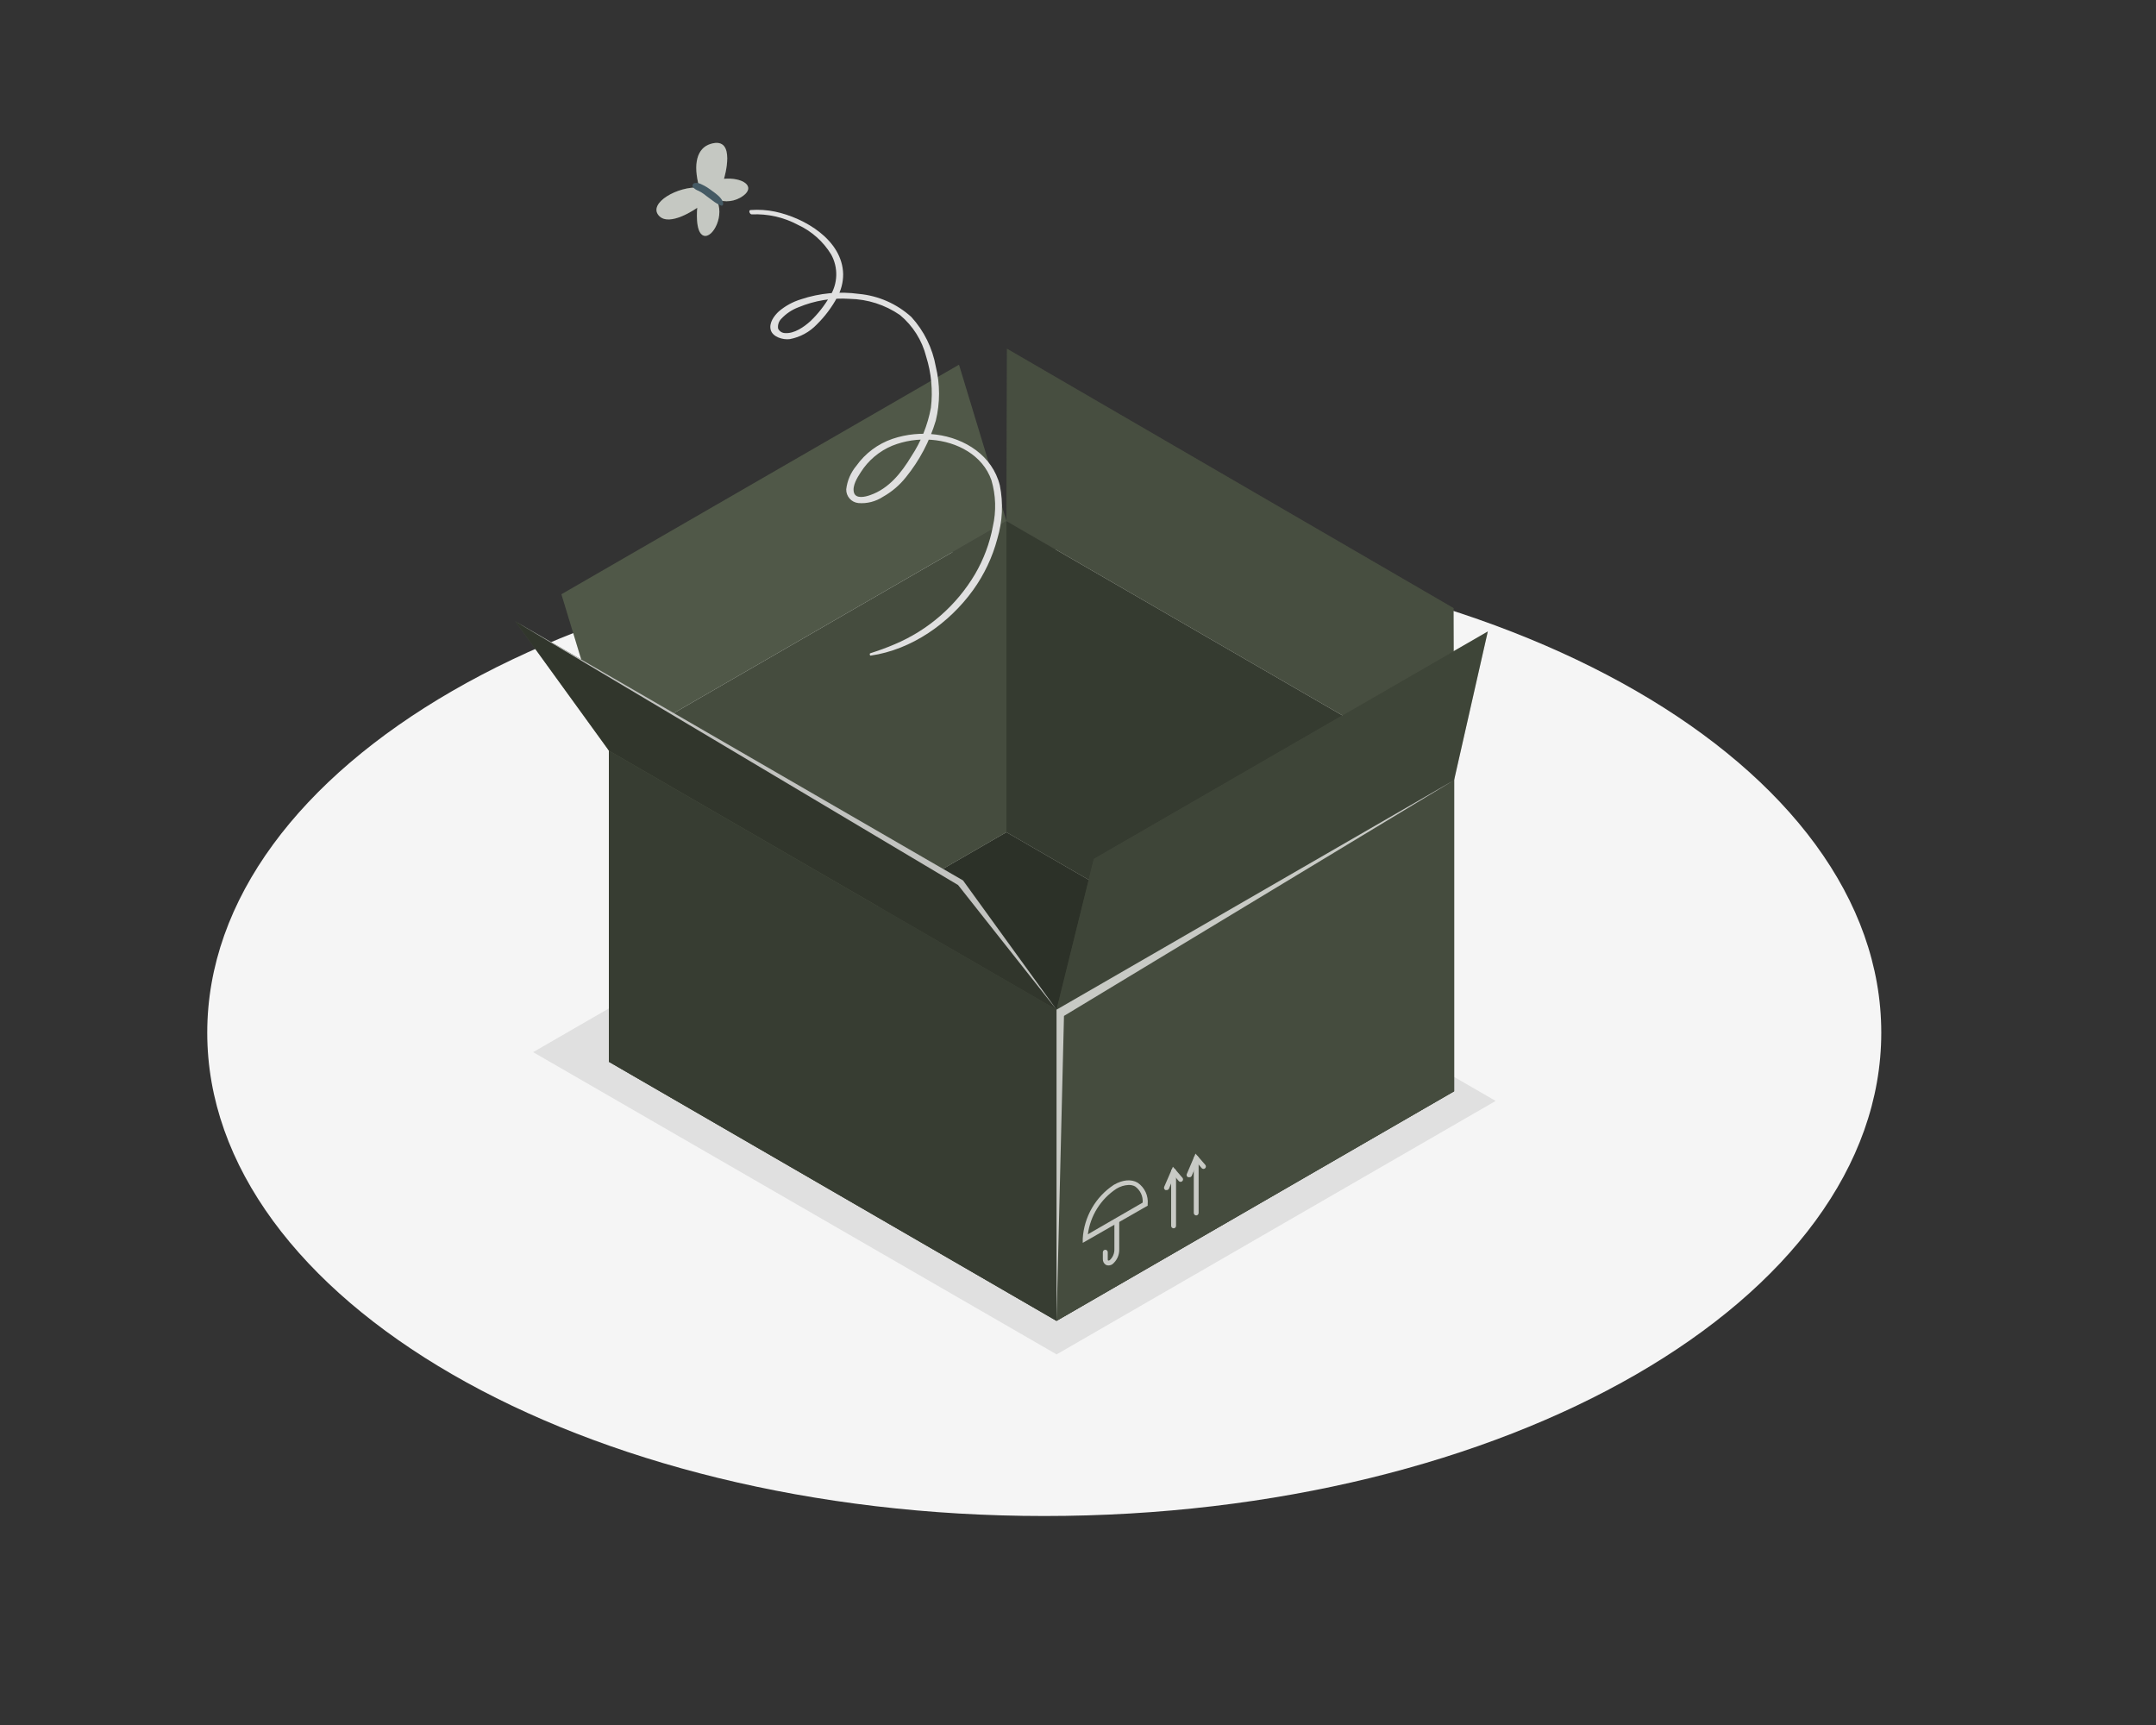 <svg width="200" height="160" viewBox="0 0 200 160" fill="none" xmlns="http://www.w3.org/2000/svg">
<rect x="0" y="0" width="200" height="160" fill="#333333" stroke="none"/>
<path d="M96.87 140.615C139.752 140.615 174.515 120.544 174.515 95.785C174.515 71.026 139.752 50.955 96.87 50.955C53.988 50.955 19.225 71.026 19.225 95.785C19.225 120.544 53.988 140.615 96.87 140.615Z" fill="#F5F5F5"/>
<path d="M49.455 97.59L98.015 125.625L138.745 102.115L90.185 74.08L49.455 97.59Z" fill="#E0E0E0"/>
<path d="M134.89 101.22L98.01 122.515L56.48 98.48L93.36 77.19L134.89 101.22Z" fill="#596250"/>
<path opacity="0.5" d="M134.89 101.22L98.01 122.515L56.48 98.48L93.36 77.19L134.89 101.22Z" fill="black"/>
<path d="M93.36 48.325V77.19L56.48 98.48V69.62L93.36 48.325Z" fill="#596250"/>
<path opacity="0.23" d="M93.36 48.325V77.19L56.48 98.48V69.62L93.36 48.325Z" fill="black"/>
<path d="M98.01 93.65V122.515L56.48 98.48V69.62L98.01 93.65Z" fill="#596250"/>
<path opacity="0.38" d="M98.01 93.65V122.515L56.48 98.48V69.62L98.01 93.65Z" fill="black"/>
<path d="M134.89 72.355V101.22L93.36 77.19V48.325L134.89 72.355Z" fill="#596250"/>
<path opacity="0.4" d="M134.89 72.355V101.22L93.36 77.19V48.325L134.89 72.355Z" fill="black"/>
<path d="M134.89 101.22V72.355L98.01 93.65V122.515L134.89 101.22Z" fill="#596250"/>
<path opacity="0.23" d="M134.89 101.22V72.355L98.01 93.65V122.515L134.89 101.22Z" fill="black"/>
<path d="M93.36 48.325L93.41 32.345L134.84 56.405L134.89 72.355L93.36 48.325Z" fill="#596250"/>
<path opacity="0.2" d="M93.36 48.325L93.41 32.345L134.84 56.405L134.89 72.355L93.36 48.325Z" fill="black"/>
<path d="M98.01 93.65L101.47 79.67L138.015 58.57L134.89 72.355L98.01 93.65Z" fill="#596250"/>
<path opacity="0.3" d="M98.01 93.65L101.47 79.67L138.015 58.57L134.89 72.355L98.01 93.65Z" fill="black"/>
<path d="M56.48 69.62L52.08 55.12L88.96 33.83L93.36 48.325L56.48 69.62Z" fill="#596250"/>
<path opacity="0.1" d="M56.48 69.62L52.08 55.12L88.96 33.83L93.36 48.325L56.48 69.62Z" fill="black"/>
<path d="M56.48 69.62L47.8 57.635L89.335 81.665L98.01 93.65L56.48 69.62Z" fill="#596250"/>
<path opacity="0.45" d="M56.48 69.62L47.8 57.635L89.335 81.665L98.01 93.65L56.48 69.62Z" fill="black"/>
<g opacity="0.7">
<path d="M108.87 113.93C108.81 113.93 108.752 113.906 108.709 113.864C108.666 113.822 108.641 113.765 108.64 113.705V108.625C108.641 108.564 108.666 108.507 108.709 108.464C108.752 108.421 108.809 108.396 108.87 108.395C108.93 108.396 108.987 108.421 109.029 108.464C109.071 108.507 109.095 108.565 109.095 108.625V113.705C109.095 113.765 109.071 113.822 109.029 113.864C108.987 113.906 108.93 113.93 108.87 113.93Z" fill="white"/>
<path d="M108.205 110.385C108.175 110.39 108.145 110.39 108.115 110.385C108.06 110.36 108.018 110.315 107.995 110.259C107.973 110.203 107.973 110.141 107.995 110.085L108.805 108.22L109.705 109.26C109.737 109.307 109.751 109.363 109.744 109.419C109.737 109.476 109.709 109.527 109.667 109.564C109.624 109.602 109.569 109.622 109.513 109.621C109.456 109.62 109.402 109.598 109.36 109.56L108.935 109.06L108.435 110.26C108.413 110.301 108.38 110.335 108.339 110.357C108.298 110.38 108.251 110.389 108.205 110.385Z" fill="white"/>
<path d="M110.965 112.735C110.905 112.734 110.848 112.709 110.806 112.666C110.764 112.623 110.74 112.565 110.74 112.505V107.43C110.74 107.37 110.764 107.313 110.806 107.271C110.848 107.229 110.905 107.205 110.965 107.205C111.025 107.205 111.082 107.229 111.124 107.271C111.166 107.313 111.19 107.37 111.19 107.43V112.5C111.191 112.53 111.185 112.56 111.174 112.588C111.163 112.617 111.147 112.642 111.126 112.664C111.105 112.686 111.08 112.703 111.053 112.716C111.025 112.728 110.995 112.734 110.965 112.735Z" fill="white"/>
<path d="M110.3 109.19C110.27 109.195 110.24 109.195 110.21 109.19C110.183 109.178 110.158 109.161 110.137 109.139C110.116 109.118 110.1 109.092 110.09 109.064C110.079 109.036 110.074 109.006 110.075 108.977C110.076 108.947 110.083 108.917 110.095 108.89L110.9 107L111.8 108.035C111.842 108.078 111.865 108.135 111.865 108.195C111.865 108.255 111.842 108.312 111.8 108.355C111.779 108.376 111.754 108.393 111.727 108.404C111.699 108.416 111.67 108.422 111.64 108.422C111.61 108.422 111.581 108.416 111.553 108.404C111.526 108.393 111.501 108.376 111.48 108.355L111.055 107.855L110.555 109.055C110.534 109.103 110.498 109.143 110.451 109.167C110.405 109.192 110.352 109.2 110.3 109.19Z" fill="white"/>
</g>
<g opacity="0.7">
<path d="M102.825 117.375C102.74 117.376 102.655 117.356 102.58 117.315C102.49 117.257 102.416 117.176 102.368 117.08C102.32 116.984 102.298 116.877 102.305 116.77V116.145C102.306 116.085 102.331 116.028 102.374 115.986C102.417 115.943 102.475 115.92 102.535 115.92C102.595 115.92 102.652 115.944 102.694 115.986C102.736 116.028 102.76 116.085 102.76 116.145V116.77C102.76 116.86 102.76 116.91 102.805 116.92C102.85 116.93 102.875 116.92 102.95 116.88C103.091 116.75 103.202 116.591 103.275 116.414C103.348 116.237 103.382 116.046 103.375 115.855V113.255C103.375 113.195 103.399 113.138 103.441 113.096C103.483 113.054 103.54 113.03 103.6 113.03C103.66 113.03 103.717 113.054 103.759 113.096C103.801 113.138 103.825 113.195 103.825 113.255V115.855C103.836 116.125 103.784 116.394 103.672 116.639C103.559 116.885 103.391 117.101 103.18 117.27C103.073 117.336 102.951 117.372 102.825 117.375Z" fill="white"/>
<path d="M100.44 115.28V114.89C100.499 113.889 100.792 112.915 101.295 112.047C101.797 111.179 102.496 110.44 103.335 109.89C104.155 109.42 104.935 109.35 105.535 109.7C105.855 109.919 106.11 110.221 106.274 110.573C106.437 110.924 106.503 111.314 106.465 111.7V111.83L100.44 115.28ZM104.695 109.91C104.295 109.928 103.906 110.049 103.565 110.26C102.846 110.733 102.237 111.355 101.78 112.084C101.323 112.813 101.028 113.632 100.915 114.485L106 111.545C106.022 111.255 105.968 110.965 105.845 110.702C105.721 110.439 105.532 110.213 105.295 110.045C105.11 109.948 104.903 109.902 104.695 109.91Z" fill="white"/>
</g>
<path opacity="0.7" d="M47.8 57.635L89.335 81.665L98.01 93.65L88.875 82.09L47.8 57.635Z" fill="white"/>
<path opacity="0.7" d="M134.89 72.355L98.01 93.65V122.515L98.7 94.23L134.89 72.355Z" fill="white"/>
<path d="M80.77 60.81C84.575 60.26 88.05 57.81 90.27 54.73C91.305 53.291 92.068 51.674 92.52 49.96C93 48.357 93.079 46.661 92.75 45.02C92.065 42.275 89.525 40.65 86.84 40.31C85.478 40.131 84.092 40.266 82.79 40.705C81.44 41.168 80.268 42.042 79.44 43.205C78.921 43.824 78.594 44.582 78.5 45.385C78.492 45.699 78.603 46.005 78.811 46.242C79.018 46.478 79.307 46.627 79.62 46.66C80.425 46.728 81.23 46.523 81.905 46.08C82.728 45.618 83.454 45 84.04 44.26C85.298 42.708 86.239 40.924 86.81 39.01C87.211 37.367 87.211 35.653 86.81 34.01C86.505 32.292 85.72 30.695 84.545 29.405C83.198 28.18 81.488 27.427 79.675 27.26C77.87 27.012 76.033 27.183 74.305 27.76C73.546 27.99 72.843 28.375 72.24 28.89C71.81 29.29 71.32 29.95 71.495 30.6C71.67 31.25 72.62 31.54 73.265 31.455C74.22 31.276 75.094 30.802 75.765 30.1C76.513 29.364 77.148 28.521 77.65 27.6C78.023 26.938 78.218 26.19 78.215 25.43C78.15 22.26 74.645 20.21 71.9 19.63C71.159 19.475 70.4 19.425 69.645 19.48C69.39 19.48 69.545 19.9 69.75 19.885C71.227 19.818 72.695 20.149 74 20.845C75.287 21.437 76.369 22.399 77.105 23.61C77.433 24.207 77.595 24.881 77.574 25.561C77.553 26.242 77.35 26.905 76.985 27.48C76.495 28.333 75.886 29.111 75.175 29.79C74.58 30.33 73.675 30.955 72.84 30.895C72.702 30.895 72.567 30.856 72.45 30.782C72.334 30.709 72.24 30.604 72.18 30.48C72.155 30.316 72.168 30.148 72.22 29.99C72.271 29.832 72.358 29.688 72.475 29.57C72.916 29.095 73.463 28.728 74.07 28.5C75.57 27.876 77.194 27.609 78.815 27.72C80.485 27.75 82.109 28.272 83.485 29.22C84.683 30.215 85.534 31.565 85.915 33.075C86.397 34.609 86.547 36.228 86.355 37.825C86.058 39.431 85.441 40.962 84.54 42.325C83.615 43.855 82.455 45.325 80.715 45.925C80.285 46.08 79.385 46.305 79.215 45.68C79.045 45.055 79.535 44.285 79.85 43.8C80.546 42.704 81.562 41.847 82.76 41.345C83.916 40.882 85.164 40.693 86.405 40.795C88.76 40.97 91.15 42.2 91.97 44.54C92.381 45.938 92.426 47.419 92.1 48.84C91.806 50.397 91.246 51.892 90.445 53.26C88.722 56.166 86.112 58.442 83 59.755C82.26 60.075 81.5 60.345 80.725 60.595C80.645 60.625 80.68 60.825 80.77 60.81Z" fill="#E0E0E0"/>
<path d="M64.875 17.4C62.875 17.255 60.12 18.83 61.1 19.98C62.08 21.13 64.68 19.27 64.68 19.27C64.68 19.27 64.435 21.595 65.285 21.86C66.135 22.125 67.285 19.905 66.435 18.485C66.845 18.647 67.289 18.702 67.726 18.646C68.163 18.59 68.579 18.425 68.935 18.165C70.145 17.275 68.865 16.435 67.16 16.585C67.16 16.585 68.38 12.585 65.915 13.35C64.68 13.725 64.245 15.17 64.875 17.4Z" fill="#596250"/>
<path opacity="0.65" d="M64.875 17.4C62.875 17.255 60.12 18.83 61.1 19.98C62.08 21.13 64.68 19.27 64.68 19.27C64.68 19.27 64.435 21.595 65.285 21.86C66.135 22.125 67.285 19.905 66.435 18.485C66.845 18.647 67.289 18.702 67.726 18.646C68.163 18.59 68.579 18.425 68.935 18.165C70.145 17.275 68.865 16.435 67.16 16.585C67.16 16.585 68.38 12.585 65.915 13.35C64.68 13.725 64.245 15.17 64.875 17.4Z" fill="white"/>
<path d="M66.735 18.25C66.624 18.142 66.507 18.04 66.385 17.945C66.21 17.81 66.025 17.68 65.85 17.55C65.68 17.426 65.501 17.314 65.315 17.215C65.208 17.156 65.098 17.102 64.985 17.055C64.829 16.982 64.656 16.954 64.485 16.975C64.44 16.976 64.397 16.989 64.359 17.013C64.321 17.037 64.29 17.071 64.27 17.111C64.249 17.151 64.24 17.195 64.243 17.24C64.245 17.285 64.26 17.328 64.285 17.365C64.422 17.514 64.594 17.627 64.785 17.695L65.055 17.84C65.24 17.95 65.405 18.075 65.555 18.2C65.705 18.325 65.905 18.445 66.055 18.57C66.313 18.779 66.601 18.948 66.91 19.07C66.924 19.077 66.939 19.081 66.955 19.081C66.971 19.081 66.986 19.077 67 19.07C67.255 18.87 66.88 18.395 66.735 18.25Z" fill="#455A64"/>
</svg>
